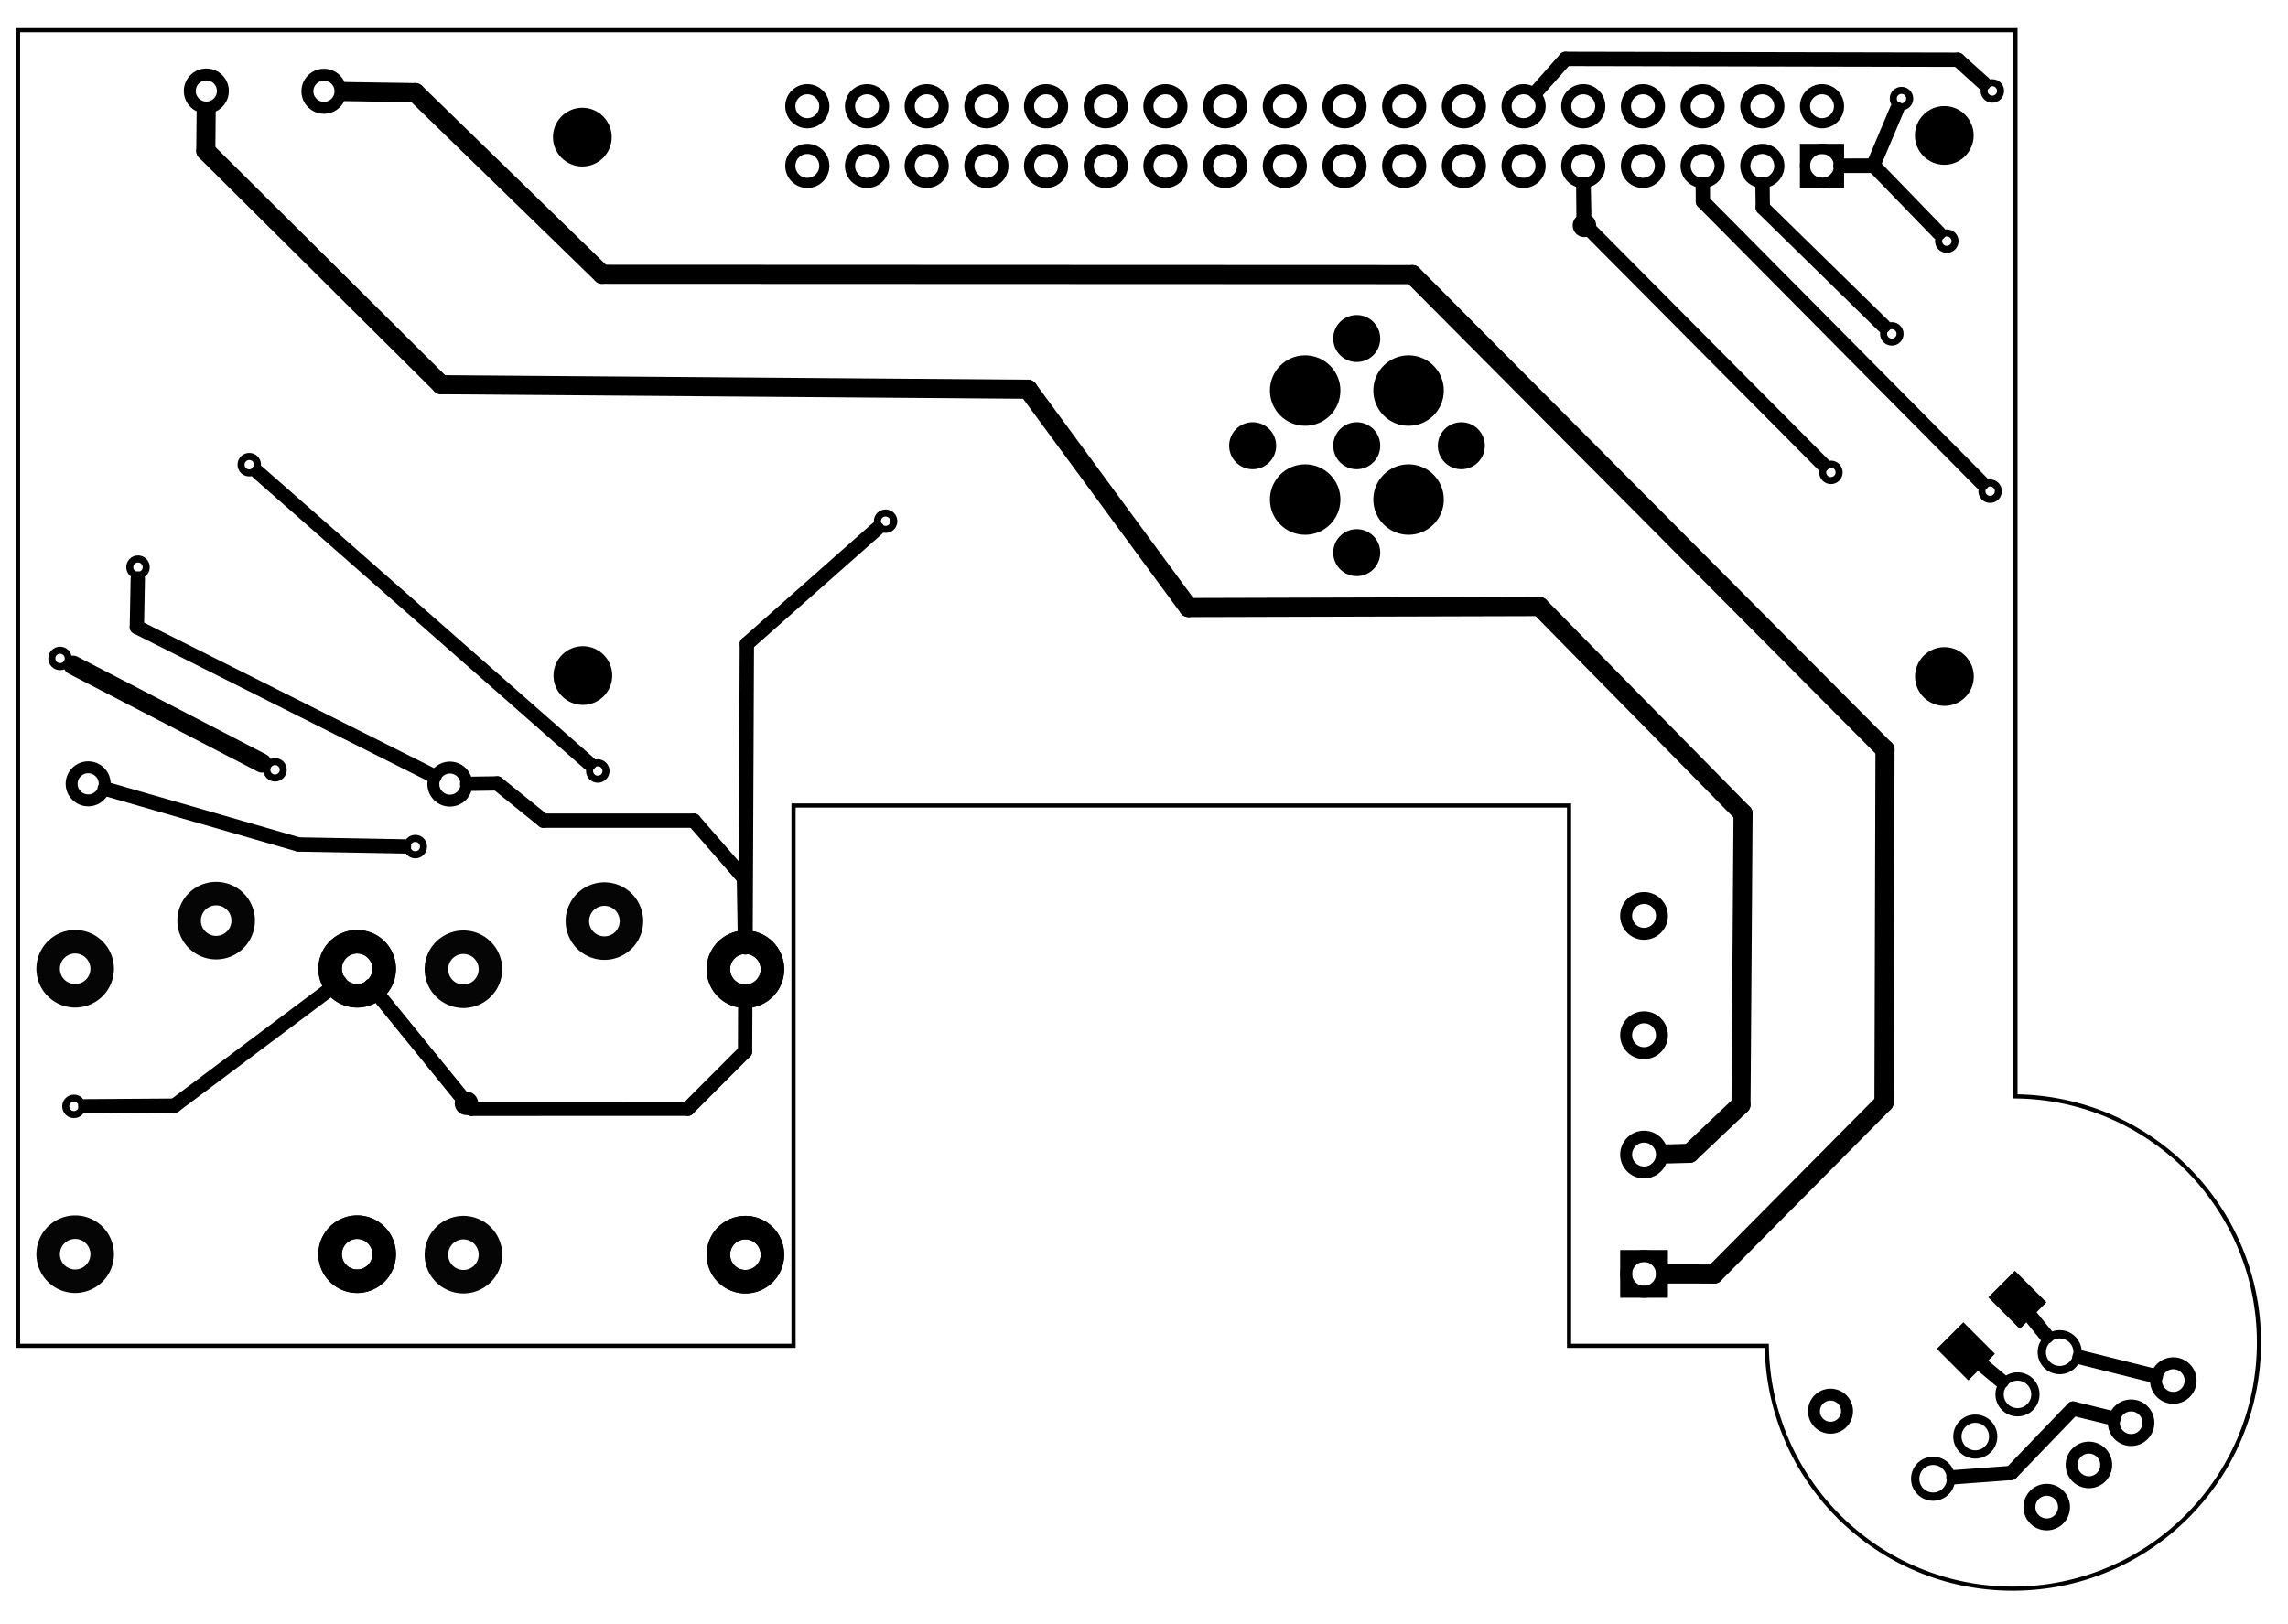 <?xml version='1.0' encoding='UTF-8' standalone='no'?>
<!-- Created with Fritzing (http://www.fritzing.org/) -->
<svg xmlns="http://www.w3.org/2000/svg" y="0in" viewBox="0 0 276 196" baseProfile="tiny" xmlns:svg="http://www.w3.org/2000/svg" x="0in" width="3.833in" version="1.2"  height="2.722in">
 <g transform="matrix(-1, 0, 0, 1, 276, 0)">
  <g partID="58240">
   <g transform="matrix(1, 0, 0, 1, -4.7, 0.817)">
    <g id="board">
     <g>
      <path d="m37.575,2.825,0,128.65C21.324,131.65,8.2,144.882,8.2,161.175c0,16.402,13.298,29.7,29.7,29.7,16.267,0,29.459,-13.084,29.675,-29.3l23.85,0,0,-65.2,93.55,0,0,65.2,93.55,0,0,-158.75,-240.95,0z" stroke="black" fill="none" id="boardoutline" stroke-width="0.5"/>
     </g>
    </g>
   </g>
  </g>
  <g partID="854664581">
   <g transform="translate(216.716,130.119)">
    <g id="copper1" >
     <circle stroke="black" fill="none" cx="3.017" cy="3.017" id="connector0pin" r="0.992"  stroke-width="0.85"/>
    </g>
   </g>
  </g>
  <g partID="854623341">
   <g transform="translate(264.062,130.482)">
    <g id="copper1" >
     <circle stroke="black" fill="none" cx="3.017" cy="3.017" id="connector0pin" r="0.992"  stroke-width="0.85"/>
    </g>
   </g>
  </g>
  <g partID="854628251">
   <g transform="translate(38.141,26.08)">
    <g id="copper1" >
     <circle stroke="black" fill="none" cx="3.017" cy="3.017" id="connector0pin" r="0.992"  stroke-width="0.85"/>
    </g>
   </g>
  </g>
  <g partID="854629621">
   <g transform="translate(52.121,53.979)">
    <g id="copper1" >
     <circle stroke="black" fill="none" cx="3.017" cy="3.017" id="connector0pin" r="0.992"  stroke-width="0.85"/>
    </g>
   </g>
  </g>
  <g partID="854631021">
   <g transform="translate(44.773,37.269)">
    <g id="copper1" >
     <circle stroke="black" fill="none" cx="3.017" cy="3.017" id="connector0pin" r="0.992"  stroke-width="0.85"/>
    </g>
   </g>
  </g>
  <g partID="854643541">
   <g transform="translate(32.649,7.956)">
    <g id="copper1" >
     <circle stroke="black" fill="none" cx="3.017" cy="3.017" id="connector0pin" r="0.992"  stroke-width="0.85"/>
    </g>
   </g>
  </g>
  <g partID="854643711">
   <g transform="translate(43.607,8.881)">
    <g id="copper1" >
     <circle stroke="black" fill="none" cx="3.017" cy="3.017" id="connector0pin" r="0.992"  stroke-width="0.85"/>
    </g>
   </g>
  </g>
  <g partID="854598941">
   <g transform="translate(6.708,166.583)">
    <g transform="matrix(0.707,-0.707,0.707,0.707,0,0)">
     <g id="copper1"  gorn="0.3">
      <g id="copper0"  gorn="0.3.0">
       <circle stroke="black" fill="none" cx="5.04" cy="5.04" id="connector0pin" r="2.088"  gorn="0.3.0.0" stroke-width="1.44"/>
       <circle stroke="black" fill="none" cx="5.04" cy="12.24" id="connector1pin" r="2.088"  gorn="0.3.0.1" stroke-width="1.44"/>
       <circle stroke="black" fill="none" cx="5.04" cy="19.44" id="connector2pin" r="2.088"  gorn="0.3.0.2" stroke-width="1.44"/>
       <circle stroke="black" fill="none" cx="5.04" cy="26.64" id="connector3pin" r="2.088"  gorn="0.3.0.3" stroke-width="1.44"/>
      </g>
     </g>
    </g>
   </g>
  </g>
  <g partID="854599431">
   <g transform="translate(32.917,56.248)">
    <g id="copper1" >
     <circle stroke="black" fill="none" cx="3.017" cy="3.017" id="connector0pin" r="0.992"  stroke-width="0.85"/>
    </g>
   </g>
  </g>
  <g partID="854597790">
   <g transform="translate(38.559,167.367)">
    <g transform="matrix(-0.707,-0.707,0.707,-0.707,0,0)">
     <g id="copper1" >
      <rect y="0.567" stroke="none" fill="black" id="connector0pad" fill-opacity="1" x="0.567" width="4.535"  height="5.386" stroke-width="0"/>
      <rect y="0.567" stroke="none" fill="black" id="connector1pad" fill-opacity="1" x="9.354" width="4.535"  height="5.386" stroke-width="0"/>
     </g>
    </g>
   </g>
  </g>
  <g partID="109391">
   <g transform="translate(10.741,164.783)">
    <g transform="matrix(0.707,-0.707,0.707,0.707,0,0)">
     <g id="copper1" >
      <circle stroke="black" fill="none" cx="13.029" cy="32.333" id="connector11pad" r="2.16"  stroke-width="1"/>
      <circle stroke="black" fill="none" cx="13.029" cy="25.134" id="connector10pad" r="2.16"  stroke-width="1"/>
      <circle stroke="black" fill="none" cx="13.029" cy="17.934" id="connector9pad" r="2.16"  stroke-width="1"/>
      <circle stroke="black" fill="none" cx="13.029" cy="10.734" id="connector8pad" r="2.16"  stroke-width="1"/>
     </g>
    </g>
   </g>
  </g>
  <g partID="109791">
   <g transform="translate(50.871,165.962)">
    <g id="copper1" >
     <circle stroke="black" fill="none" cx="4.316" cy="4.316" id="connector0pin" r="1.996"  stroke-width="1.44"/>
    </g>
   </g>
  </g>
  <g partID="111581">
   <g transform="translate(217.413,90.298)">
    <g id="copper1" >
     <circle stroke="black" fill="none" cx="4.316" cy="4.316" id="connector0pin" r="1.996"  stroke-width="1.44"/>
    </g>
   </g>
  </g>
  <g partID="111561">
   <g transform="translate(261.046,90.265)">
    <g id="copper1" >
     <circle stroke="black" fill="none" cx="4.316" cy="4.316" id="connector0pin" r="1.996"  stroke-width="1.44"/>
    </g>
   </g>
  </g>
  <g partID="111541">
   <g transform="translate(232.606,6.696)">
    <g id="copper1" >
     <circle stroke="black" fill="none" cx="4.316" cy="4.316" id="connector0pin" r="1.996"  stroke-width="1.44"/>
    </g>
   </g>
  </g>
  <g partID="111461">
   <g transform="translate(246.792,6.665)">
    <g id="copper1" >
     <circle stroke="black" fill="none" cx="4.316" cy="4.316" id="connector0pin" r="1.996"  stroke-width="1.44"/>
    </g>
   </g>
  </g>
  <g partID="117681">
   <g transform="translate(166.154,59.873)">
    <g id="copper1" >
     <circle stroke="black" fill="none" cx="3.017" cy="3.017" id="connector0pin" r="0.992"  stroke-width="0.85"/>
    </g>
   </g>
  </g>
  <g partID="119311">
   <g transform="translate(81.858,24.181)">
    <g id="copper1" >
     <circle stroke="black" fill="none" cx="3.017" cy="3.017" id="connector0pin" r="0.992"  stroke-width="0.85"/>
    </g>
   </g>
  </g>
  <g partID="120591">
   <g transform="translate(200.874,90.015)">
    <g id="copper1" >
     <circle stroke="black" fill="none" cx="3.017" cy="3.017" id="connector0pin" r="0.992"  stroke-width="0.85"/>
    </g>
   </g>
  </g>
  <g partID="120721">
   <g transform="translate(242.913,53.053)">
    <g id="copper1" >
     <circle stroke="black" fill="none" cx="3.017" cy="3.017" id="connector0pin" r="0.992"  stroke-width="0.85"/>
    </g>
   </g>
  </g>
  <g partID="121991">
   <g transform="translate(222.886,99.137)">
    <g id="copper1" >
     <circle stroke="black" fill="none" cx="3.017" cy="3.017" id="connector0pin" r="0.992"  stroke-width="0.85"/>
    </g>
   </g>
  </g>
  <g partID="854584881">
   <g transform="translate(256.336,65.42)">
    <g id="copper1" >
     <circle stroke="black" fill="none" cx="3.017" cy="3.017" id="connector0pin" r="0.992"  stroke-width="0.85"/>
    </g>
   </g>
  </g>
  <g partID="854586381">
   <g transform="translate(265.74,76.433)">
    <g id="copper1" >
     <circle stroke="black" fill="none" cx="3.017" cy="3.017" id="connector0pin" r="0.992"  stroke-width="0.85"/>
    </g>
   </g>
  </g>
  <g partID="854586481">
   <g transform="translate(239.806,89.871)">
    <g id="copper1" >
     <circle stroke="black" fill="none" cx="3.017" cy="3.017" id="connector0pin" r="0.992"  stroke-width="0.85"/>
    </g>
   </g>
  </g>
  <g partID="62851">
   <g transform="translate(81.999,161.635)">
    <g transform="matrix(-1,0,0,-1,0,0)">
     <g transform="matrix(1, 0, 0, 1, -10.08, -1.08)">
      <g id="copper1" gorn="0.1">
       <g id="copper0" gorn="0.1.0">
        <rect stroke-opacity="1" y="6.84" stroke="black" fill="none" id="square" x="12.24" width="4.32" gorn="0.1.0.0" height="4.32" stroke-width="1.44"/>
        <circle stroke-opacity="1" stroke="black" fill="none" id="connector0pin" cy="9" cx="14.4" r="2.16" gorn="0.1.0.1" stroke-width="1.44"/>
        <circle stroke-opacity="1" stroke="black" fill="none" id="connector1pin" cy="23.4" cx="14.4" r="2.16" gorn="0.1.0.2" stroke-width="1.44"/>
        <circle stroke-opacity="1" stroke="black" fill="none" id="connector2pin" cy="37.8" cx="14.4" r="2.16" gorn="0.1.0.3" stroke-width="1.44"/>
        <circle stroke-opacity="1" stroke="black" fill="none" id="connector3pin" cy="52.2" cx="14.4" r="2.16" gorn="0.1.0.4" stroke-width="1.44"/>
       </g>
      </g>
     </g>
    </g>
   </g>
  </g>
  <g partID="70201">
   <g transform="translate(273.311,103.857)">
    <g transform="matrix(0,1,-1,0,0,0)">
     <g transform="matrix(1, 0, 0, 1, 0, -795.118)">
      <g id="copper1">
       <g>
        <g transform="matrix(1, 0, 0, 1, 0, 795.118)">
         <g id="0.3.1.0">
          <path stroke-opacity="1" d="m10.488,23.386a3.26,3.26,0,1,1,-6.52,0,3.26,3.26,0,1,1,6.52,0z" stroke="black" fill="none" id="connector2pin" style="opacity:0.98;stroke-miterlimit:4;stroke-dasharray:none" stroke-width="2.835"/>
         </g>
        </g>
        <g transform="matrix(1, 0, 0, 1, 5.811, 812.126)">
         <g id="0.3.1.1">
          <path stroke-opacity="1" d="m10.488,23.386a3.26,3.26,0,1,1,-6.52,0,3.26,3.26,0,1,1,6.52,0z" stroke="black" fill="none" id="path3782-7" style="opacity:0.98;stroke-miterlimit:4;stroke-dasharray:none" stroke-width="2.835"/>
         </g>
        </g>
        <g transform="matrix(1, 0, 0, 1, 40.252, 812.126)">
         <g id="0.3.1.2">
          <path stroke-opacity="1" d="m10.488,23.386a3.26,3.26,0,1,1,-6.52,0,3.26,3.26,0,1,1,6.52,0z" stroke="black" fill="none" id="path3782-7-5" style="opacity:0.98;stroke-miterlimit:4;stroke-dasharray:none" stroke-width="2.835"/>
         </g>
        </g>
        <g transform="matrix(1, 0, 0, 1, 5.811, 812.126)">
         <g id="0.3.1.3">
          <path stroke-opacity="1" d="m10.488,23.386a3.26,3.26,0,1,1,-6.52,0,3.26,3.26,0,1,1,6.52,0z" stroke="black" fill="none" id="connector1pin" style="opacity:0.98;stroke-miterlimit:4;stroke-dasharray:none" stroke-width="2.835"/>
         </g>
        </g>
        <g transform="matrix(1, 0, 0, 1, 40.252, 812.126)">
         <g id="0.3.1.4">
          <path stroke-opacity="1" d="m10.488,23.386a3.26,3.26,0,1,1,-6.52,0,3.26,3.26,0,1,1,6.52,0z" stroke="black" fill="none" id="connector0pin" style="opacity:0.98;stroke-miterlimit:4;stroke-dasharray:none" stroke-width="2.835"/>
         </g>
        </g>
        <g transform="matrix(1, 0, 0, -1, 5.811, 824.882)">
         <g id="0.3.1.5">
          <path stroke-opacity="1" d="m10.488,23.386a3.26,3.26,0,1,1,-6.52,0,3.26,3.26,0,1,1,6.52,0z" stroke="black" fill="none" id="connector4pin" style="opacity:0.98;stroke-miterlimit:4;stroke-dasharray:none" stroke-width="2.835"/>
         </g>
        </g>
        <g transform="matrix(1, 0, 0, -1, 40.252, 824.882)">
         <g id="0.3.1.6">
          <path stroke-opacity="1" d="m10.488,23.386a3.26,3.26,0,1,1,-6.52,0,3.26,3.26,0,1,1,6.52,0z" stroke="black" fill="none" id="connector5pin" style="opacity:0.98;stroke-miterlimit:4;stroke-dasharray:none" stroke-width="2.835"/>
         </g>
        </g>
       </g>
      </g>
     </g>
    </g>
   </g>
  </g>
  <g partID="70181">
   <g transform="translate(226.476,103.913)">
    <g transform="matrix(0,1,-1,0,0,0)">
     <g transform="matrix(1, 0, 0, 1, 0, -795.118)">
      <g id="copper1">
       <g>
        <g transform="matrix(1, 0, 0, 1, 0, 795.118)">
         <g id="0.3.1.0">
          <path stroke-opacity="1" d="m10.488,23.386a3.26,3.26,0,1,1,-6.52,0,3.26,3.26,0,1,1,6.52,0z" stroke="black" fill="none" id="connector2pin" style="opacity:0.98;stroke-miterlimit:4;stroke-dasharray:none" stroke-width="2.835"/>
         </g>
        </g>
        <g transform="matrix(1, 0, 0, 1, 5.811, 812.126)">
         <g id="0.3.1.1">
          <path stroke-opacity="1" d="m10.488,23.386a3.26,3.26,0,1,1,-6.52,0,3.26,3.26,0,1,1,6.52,0z" stroke="black" fill="none" id="path3782-7" style="opacity:0.98;stroke-miterlimit:4;stroke-dasharray:none" stroke-width="2.835"/>
         </g>
        </g>
        <g transform="matrix(1, 0, 0, 1, 40.252, 812.126)">
         <g id="0.3.1.2">
          <path stroke-opacity="1" d="m10.488,23.386a3.26,3.26,0,1,1,-6.52,0,3.26,3.26,0,1,1,6.52,0z" stroke="black" fill="none" id="path3782-7-5" style="opacity:0.98;stroke-miterlimit:4;stroke-dasharray:none" stroke-width="2.835"/>
         </g>
        </g>
        <g transform="matrix(1, 0, 0, 1, 5.811, 812.126)">
         <g id="0.3.1.3">
          <path stroke-opacity="1" d="m10.488,23.386a3.26,3.26,0,1,1,-6.52,0,3.26,3.26,0,1,1,6.52,0z" stroke="black" fill="none" id="connector1pin" style="opacity:0.98;stroke-miterlimit:4;stroke-dasharray:none" stroke-width="2.835"/>
         </g>
        </g>
        <g transform="matrix(1, 0, 0, 1, 40.252, 812.126)">
         <g id="0.3.1.4">
          <path stroke-opacity="1" d="m10.488,23.386a3.26,3.26,0,1,1,-6.52,0,3.26,3.26,0,1,1,6.52,0z" stroke="black" fill="none" id="connector0pin" style="opacity:0.98;stroke-miterlimit:4;stroke-dasharray:none" stroke-width="2.835"/>
         </g>
        </g>
        <g transform="matrix(1, 0, 0, -1, 5.811, 824.882)">
         <g id="0.3.1.5">
          <path stroke-opacity="1" d="m10.488,23.386a3.26,3.26,0,1,1,-6.52,0,3.26,3.26,0,1,1,6.52,0z" stroke="black" fill="none" id="connector4pin" style="opacity:0.98;stroke-miterlimit:4;stroke-dasharray:none" stroke-width="2.835"/>
         </g>
        </g>
        <g transform="matrix(1, 0, 0, -1, 40.252, 824.882)">
         <g id="0.3.1.6">
          <path stroke-opacity="1" d="m10.488,23.386a3.26,3.26,0,1,1,-6.52,0,3.26,3.26,0,1,1,6.52,0z" stroke="black" fill="none" id="connector5pin" style="opacity:0.98;stroke-miterlimit:4;stroke-dasharray:none" stroke-width="2.835"/>
         </g>
        </g>
       </g>
      </g>
     </g>
    </g>
   </g>
  </g>
  <g partID="67811">
   <g transform="translate(41.986,28.809)">
    <g transform="matrix(0,-1,1,0,0,0)">
     <g id="copper1" >
      <rect y="12.175" stroke="black" fill="none" id="square" x="6.739" r="285" width="4.104"  height="4.104" stroke-width="1.224"/>
      <circle stroke="black" fill="none" id="connector35pin" cx="15.991" cy="14.227" r="2.052"  stroke-width="1.224"/>
      <circle stroke="black" fill="none" id="connector34pin" cx="15.991" cy="21.427" r="2.052"  stroke-width="1.224"/>
      <circle stroke="black" fill="none" id="connector33pin" cx="15.991" cy="28.627" r="2.052"  stroke-width="1.224"/>
      <circle stroke="black" fill="none" id="connector32pin" cx="15.991" cy="35.827" r="2.052"  stroke-width="1.224"/>
      <circle stroke="black" fill="none" id="connector31pin" cx="15.991" cy="43.027" r="2.052"  stroke-width="1.224"/>
      <circle stroke="black" fill="none" id="connector30pin" cx="15.991" cy="50.227" r="2.052"  stroke-width="1.224"/>
      <circle stroke="black" fill="none" id="connector29pin" cx="15.991" cy="57.427" r="2.052"  stroke-width="1.224"/>
      <circle stroke="black" fill="none" id="connector28pin" cx="15.991" cy="64.627" r="2.052"  stroke-width="1.224"/>
      <circle stroke="black" fill="none" id="connector27pin" cx="15.991" cy="71.827" r="2.052"  stroke-width="1.224"/>
      <circle stroke="black" fill="none" id="connector26pin" cx="15.991" cy="79.027" r="2.052"  stroke-width="1.224"/>
      <circle stroke="black" fill="none" id="connector25pin" cx="15.991" cy="86.227" r="2.052"  stroke-width="1.224"/>
      <circle stroke="black" fill="none" id="connector24pin" cx="15.991" cy="93.427" r="2.052"  stroke-width="1.224"/>
      <circle stroke="black" fill="none" id="connector23pin" cx="15.991" cy="100.627" r="2.052"  stroke-width="1.224"/>
      <circle stroke="black" fill="none" id="connector22pin" cx="15.991" cy="107.827" r="2.052"  stroke-width="1.224"/>
      <circle stroke="black" fill="none" id="connector21pin" cx="15.991" cy="115.027" r="2.052"  stroke-width="1.224"/>
      <circle stroke="black" fill="none" id="connector20pin" cx="15.991" cy="122.227" r="2.052"  stroke-width="1.224"/>
      <circle stroke="black" fill="none" id="connector19pin" cx="15.991" cy="129.427" r="2.052"  stroke-width="1.224"/>
      <circle stroke="black" fill="none" id="connector18pin" cx="15.991" cy="136.627" r="2.052"  stroke-width="1.224"/>
      <circle stroke="black" fill="none" id="connector0pin" cx="8.791" cy="14.227" r="2.052"  stroke-width="1.224"/>
      <circle stroke="black" fill="none" id="connector1pin" cx="8.791" cy="21.427" r="2.052"  stroke-width="1.224"/>
      <circle stroke="black" fill="none" id="connector2pin" cx="8.791" cy="28.627" r="2.052"  stroke-width="1.224"/>
      <circle stroke="black" fill="none" id="connector3pin" cx="8.791" cy="35.827" r="2.052"  stroke-width="1.224"/>
      <circle stroke="black" fill="none" id="connector4pin" cx="8.791" cy="43.027" r="2.052"  stroke-width="1.224"/>
      <circle stroke="black" fill="none" id="connector5pin" cx="8.791" cy="50.227" r="2.052"  stroke-width="1.224"/>
      <circle stroke="black" fill="none" id="connector6pin" cx="8.791" cy="57.427" r="2.052"  stroke-width="1.224"/>
      <circle stroke="black" fill="none" id="connector7pin" cx="8.791" cy="64.627" r="2.052"  stroke-width="1.224"/>
      <circle stroke="black" fill="none" id="connector8pin" cx="8.791" cy="71.827" r="2.052"  stroke-width="1.224"/>
      <circle stroke="black" fill="none" id="connector9pin" cx="8.791" cy="79.027" r="2.052"  stroke-width="1.224"/>
      <circle stroke="black" fill="none" id="connector10pin" cx="8.791" cy="86.227" r="2.052"  stroke-width="1.224"/>
      <circle stroke="black" fill="none" id="connector11pin" cx="8.791" cy="93.427" r="2.052"  stroke-width="1.224"/>
      <circle stroke="black" fill="none" id="connector12pin" cx="8.791" cy="100.627" r="2.052"  stroke-width="1.224"/>
      <circle stroke="black" fill="none" id="connector13pin" cx="8.791" cy="107.827" r="2.052"  stroke-width="1.224"/>
      <circle stroke="black" fill="none" id="connector14pin" cx="8.791" cy="115.027" r="2.052"  stroke-width="1.224"/>
      <circle stroke="black" fill="none" id="connector15pin" cx="8.791" cy="122.227" r="2.052"  stroke-width="1.224"/>
      <circle stroke="black" fill="none" id="connector16pin" cx="8.791" cy="129.427" r="2.052"  stroke-width="1.224"/>
      <circle stroke="black" fill="none" id="connector17pin" cx="8.791" cy="136.627" r="2.052"  stroke-width="1.224"/>
     </g>
    </g>
   </g>
  </g>
  <g partID="854645361">
   <g transform="translate(36.302,76.489)">
    <g id="copper1" >
     <circle stroke="black" fill="black" cx="5.143" cy="5.143" id="nonconn0" r="3.543"  stroke-width="0"/>
    </g>
   </g>
  </g>
  <g partID="854646571">
   <g transform="translate(200.547,76.372)">
    <g id="copper1" >
     <circle stroke="black" fill="black" cx="5.143" cy="5.143" id="nonconn0" r="3.543"  stroke-width="0"/>
    </g>
   </g>
  </g>
  <g partID="854663731">
   <g transform="translate(107.903,36.412)">
    <g id="copper1" >
     <circle stroke="black" fill="black" cx="4.435" cy="4.435" id="nonconn0" r="2.835"  stroke-width="0"/>
    </g>
   </g>
  </g>
  <g partID="854663591">
   <g transform="translate(107.903,49.348)">
    <g id="copper1" >
     <circle stroke="black" fill="black" cx="4.435" cy="4.435" id="nonconn0" r="2.835"  stroke-width="0"/>
    </g>
   </g>
  </g>
  <g partID="854663681">
   <g transform="translate(95.285,49.348)">
    <g id="copper1" >
     <circle stroke="black" fill="black" cx="4.435" cy="4.435" id="nonconn0" r="2.835"  stroke-width="0"/>
    </g>
   </g>
  </g>
  <g partID="854663631">
   <g transform="translate(120.459,49.348)">
    <g id="copper1" >
     <circle stroke="black" fill="black" cx="4.435" cy="4.435" id="nonconn0" r="2.835"  stroke-width="0"/>
    </g>
   </g>
  </g>
  <g partID="854663611">
   <g transform="translate(107.903,62.249)">
    <g id="copper1" >
     <circle stroke="black" fill="black" cx="4.435" cy="4.435" id="nonconn0" r="2.835"  stroke-width="0"/>
    </g>
   </g>
  </g>
  <g partID="854662351">
   <g transform="translate(112.708,41.273)">
    <g id="copper1" >
     <circle stroke="black" fill="black" cx="5.852" cy="5.852" id="nonconn0" r="4.252"  stroke-width="0"/>
    </g>
   </g>
  </g>
  <g partID="854662341">
   <g transform="translate(100.233,41.273)">
    <g id="copper1" >
     <circle stroke="black" fill="black" cx="5.852" cy="5.852" id="nonconn0" r="4.252"  stroke-width="0"/>
    </g>
   </g>
  </g>
  <g partID="854662321">
   <g transform="translate(112.708,54.426)">
    <g id="copper1" >
     <circle stroke="black" fill="black" cx="5.852" cy="5.852" id="nonconn0" r="4.252"  stroke-width="0"/>
    </g>
   </g>
  </g>
  <g partID="854662301">
   <g transform="translate(100.233,54.426)">
    <g id="copper1" >
     <circle stroke="black" fill="black" cx="5.852" cy="5.852" id="nonconn0" r="4.252"  stroke-width="0"/>
    </g>
   </g>
  </g>
  <g partID="854645341">
   <g transform="translate(200.61,11.401)">
    <g id="copper1" >
     <circle stroke="black" fill="black" cx="5.143" cy="5.143" id="nonconn0" r="3.543"  stroke-width="0"/>
    </g>
   </g>
  </g>
  <g partID="68101">
   <g transform="translate(36.318,11.198)">
    <g id="copper1" >
     <circle stroke="black" fill="black" cx="5.143" cy="5.143" id="nonconn0" r="3.543"  stroke-width="0"/>
    </g>
   </g>
  </g>
  <g partID="854637760">
   <line stroke="black" x1="220.594" y1="132.075" y2="118.948" x2="231.251" stroke-linecap="round" stroke-width="1.728"/>
  </g>
  <g partID="854648260">
   <line stroke="black" x1="192.302" y1="99.026" y2="99.026" x2="210.438" stroke-linecap="round" stroke-width="1.728"/>
  </g>
  <g partID="854648070">
   <line stroke="black" x1="210.438" y1="99.026" y2="94.531" x2="216.018" stroke-linecap="round" stroke-width="1.728"/>
  </g>
  <g partID="854623710">
   <line stroke="black" x1="186.262" y1="105.963" y2="99.025" x2="192.302" stroke-linecap="round" stroke-width="1.728"/>
  </g>
  <g partID="854623520">
   <line stroke="black" x1="216.018" y1="94.531" y2="94.584" x2="219.653" stroke-linecap="round" stroke-width="1.728"/>
  </g>
  <g partID="854619680">
   <line stroke="black" x1="186.125" y1="114.31" y2="105.963" x2="186.261" stroke-linecap="round" stroke-width="1.728"/>
  </g>
  <g partID="854641610">
   <line stroke="black" x1="185.906" y1="77.697" y2="63.796" x2="170.195" stroke-linecap="round" stroke-width="1.728"/>
  </g>
  <g partID="854632990">
   <line stroke="black" x1="87.156" y1="7.105" y2="11.14" x2="90.728" stroke-linecap="round" stroke-width="1.728"/>
  </g>
  <g partID="854628390">
   <line stroke="black" x1="49.963" y1="20.005" y2="28.115" x2="42.109" stroke-linecap="round" stroke-width="1.728"/>
  </g>
  <g partID="854626580">
   <line stroke="black" x1="254.955" y1="133.415" y2="133.489" x2="265.713" stroke-linecap="round" stroke-width="1.728"/>
  </g>
  <g partID="854623920">
   <line stroke="black" x1="186.07" y1="114.31" y2="77.697" x2="185.906" stroke-linecap="round" stroke-width="1.728"/>
  </g>
  <g partID="854622700">
   <line stroke="black" x1="235.031" y1="118.481" y2="133.415" x2="254.955" stroke-linecap="round" stroke-width="1.728"/>
  </g>
  <g partID="854595270">
   <line stroke="black" x1="53.973" y1="20.013" y2="20.005" x2="49.963" stroke-linecap="round" stroke-width="1.728"/>
  </g>
  <g partID="854582930">
   <line stroke="black" x1="36.68" y1="10.056" y2="7.206" x2="39.829" stroke-linecap="round" stroke-width="1.728"/>
  </g>
  <g partID="854582900">
   <line stroke="black" x1="39.829" y1="7.206" y2="7.105" x2="87.156" stroke-linecap="round" stroke-width="1.728"/>
  </g>
  <g partID="854643560">
   <line stroke="black" x1="47.156" y1="13.158" y2="20.005" x2="50.048" stroke-linecap="round" stroke-width="1.728"/>
  </g>
  <g partID="854643390">
   <line stroke="black" x1="50.048" y1="20.005" y2="20.013" x2="53.973" stroke-linecap="round" stroke-width="1.728"/>
  </g>
  <g partID="854599360">
   <line stroke="black" x1="48.768" y1="39.33" y2="25.052" x2="63.356" stroke-linecap="round" stroke-width="1.728"/>
  </g>
  <g partID="854596760">
   <line stroke="black" x1="63.356" y1="25.052" y2="22.258" x2="63.388" stroke-linecap="round" stroke-width="1.728"/>
  </g>
  <g partID="854599220">
   <line stroke="black" x1="36.897" y1="58.294" y2="24.315" x2="70.578" stroke-linecap="round" stroke-width="1.728"/>
  </g>
  <g partID="854599150">
   <line stroke="black" x1="70.578" y1="24.315" y2="22.258" x2="70.594" stroke-linecap="round" stroke-width="1.728"/>
  </g>
  <g partID="854598970">
   <line stroke="black" x1="25.157" y1="163.756" y2="166.057" x2="15.939" stroke-linecap="round" stroke-width="1.728"/>
  </g>
  <g partID="854598500">
   <line stroke="black" x1="34.524" y1="166.675" y2="164.532" x2="37.092" stroke-linecap="round" stroke-width="1.728"/>
  </g>
  <g partID="854598150">
   <line stroke="black" x1="31.197" y1="158.637" y2="161.246" x2="29.09" stroke-linecap="round" stroke-width="1.728"/>
  </g>
  <g partID="854600450">
   <line stroke="black" x1="33.397" y1="177.733" y2="169.964" x2="25.93" stroke-linecap="round" stroke-width="1.728"/>
  </g>
  <g partID="854599890">
   <line stroke="black" x1="25.93" y1="169.963" y2="171.16" x2="21.032" stroke-linecap="round" stroke-width="1.728"/>
  </g>
  <g partID="854599740">
   <line stroke="black" x1="40.364" y1="178.25" y2="177.733" x2="33.397" stroke-linecap="round" stroke-width="1.728"/>
  </g>
  <g partID="119590">
   <line stroke="black" x1="225.902" y1="11.177" y2="11.049" x2="234.447" stroke-linecap="round" stroke-width="2.304"/>
  </g>
  <g partID="854634650">
   <line stroke="black" x1="203.37" y1="33.097" y2="11.177" x2="225.902" stroke-linecap="round" stroke-width="2.304"/>
  </g>
  <g partID="854616630">
   <line stroke="black" x1="105.621" y1="33.136" y2="33.097" x2="203.371" stroke-linecap="round" stroke-width="2.304"/>
  </g>
  <g partID="112160">
   <line stroke="black" x1="48.611" y1="90.451" y2="33.136" x2="105.621" stroke-linecap="round" stroke-width="2.304"/>
  </g>
  <g partID="117390">
   <line stroke="black" x1="48.738" y1="133.059" y2="90.451" x2="48.611" stroke-linecap="round" stroke-width="2.304"/>
  </g>
  <g partID="112130">
   <line stroke="black" x1="69.23" y1="153.731" y2="133.059" x2="48.738" stroke-linecap="round" stroke-width="2.304"/>
  </g>
  <g partID="112100">
   <line stroke="black" x1="75.039" y1="153.72" y2="153.731" x2="69.23" stroke-linecap="round" stroke-width="2.304"/>
  </g>
  <g partID="854661720">
   <line stroke="black" x1="90.286" y1="73.19" y2="98.161" x2="65.737" stroke-linecap="round" stroke-width="2.304"/>
  </g>
  <g partID="854617210">
   <line stroke="black" x1="132.632" y1="73.31" y2="73.19" x2="90.286" stroke-linecap="round" stroke-width="2.304"/>
  </g>
  <g partID="854661820">
   <line stroke="black" x1="152" y1="46.964" y2="73.31" x2="132.632" stroke-linecap="round" stroke-width="2.304"/>
  </g>
  <g partID="112250">
   <line stroke="black" x1="222.785" y1="46.418" y2="46.964" x2="152" stroke-linecap="round" stroke-width="2.304"/>
  </g>
  <g partID="854654050">
   <line stroke="black" x1="65.986" y1="133.291" y2="139.166" x2="72.18" stroke-linecap="round" stroke-width="2.304"/>
  </g>
  <g partID="112310">
   <line stroke="black" x1="65.737" y1="98.161" y2="133.291" x2="65.986" stroke-linecap="round" stroke-width="2.304"/>
  </g>
  <g partID="112280">
   <line stroke="black" x1="72.18" y1="139.167" y2="139.244" x2="75.04" stroke-linecap="round" stroke-width="2.304"/>
  </g>
  <g partID="854634680">
   <line stroke="black" x1="251.175" y1="18.208" y2="46.418" x2="222.785" stroke-linecap="round" stroke-width="2.304"/>
  </g>
  <g partID="112070">
   <line stroke="black" x1="251.13" y1="13.456" y2="18.208" x2="251.175" stroke-linecap="round" stroke-width="2.304"/>
  </g>
  <g partID="115390">
   <line stroke="black" x1="219.14" y1="133.791" y2="118.944" x2="231.247" stroke-linecap="round" stroke-width="1.728"/>
  </g>
  <g partID="854601120">
   <line stroke="black" x1="193.025" y1="133.787" y2="133.792" x2="219.14" stroke-linecap="round" stroke-width="1.728"/>
  </g>
  <g partID="115200">
   <line stroke="black" x1="186.123" y1="126.875" y2="133.786" x2="193.025" stroke-linecap="round" stroke-width="1.728"/>
  </g>
  <g partID="115010">
   <line stroke="black" x1="186.093" y1="119.595" y2="126.874" x2="186.123" stroke-linecap="round" stroke-width="1.728"/>
  </g>
  <g partID="118490">
   <line stroke="black" x1="84.975" y1="26.961" y2="56.027" x2="56.101" stroke-linecap="round" stroke-width="1.728"/>
  </g>
  <g partID="118420">
   <line stroke="black" x1="85.001" y1="22.258" y2="26.961" x2="84.975" stroke-linecap="round" stroke-width="1.728"/>
  </g>
  <g partID="118930">
   <line stroke="black" x1="84.97" y1="22.257" y2="25.832" x2="84.902" stroke-linecap="round" stroke-width="1.728"/>
  </g>
  <g partID="120520">
   <line stroke="black" x1="204.917" y1="92.129" y2="56.973" x2="244.903" stroke-linecap="round" stroke-width="1.728"/>
  </g>
  <g partID="854644250">
   <line stroke="black" x1="239.999" y1="101.899" y2="102.13" x2="227.269" stroke-linecap="round" stroke-width="1.728"/>
  </g>
  <g partID="119810">
   <line stroke="black" x1="263.367" y1="95.156" y2="101.899" x2="239.999" stroke-linecap="round" stroke-width="1.728"/>
  </g>
  <g partID="854585000">
   <line stroke="black" x1="259.49" y1="75.663" y2="69.804" x2="259.379" stroke-linecap="round" stroke-width="1.728"/>
  </g>
  <g partID="854584620">
   <line stroke="black" x1="223.583" y1="93.682" y2="75.663" x2="259.489" stroke-linecap="round" stroke-width="1.728"/>
  </g>
  <g partID="854586160">
   <line stroke="black" x1="267.189" y1="80.263" y2="92.076" x2="244.392" stroke-linecap="round" stroke-width="2.304"/>
  </g>
 </g>
</svg>
